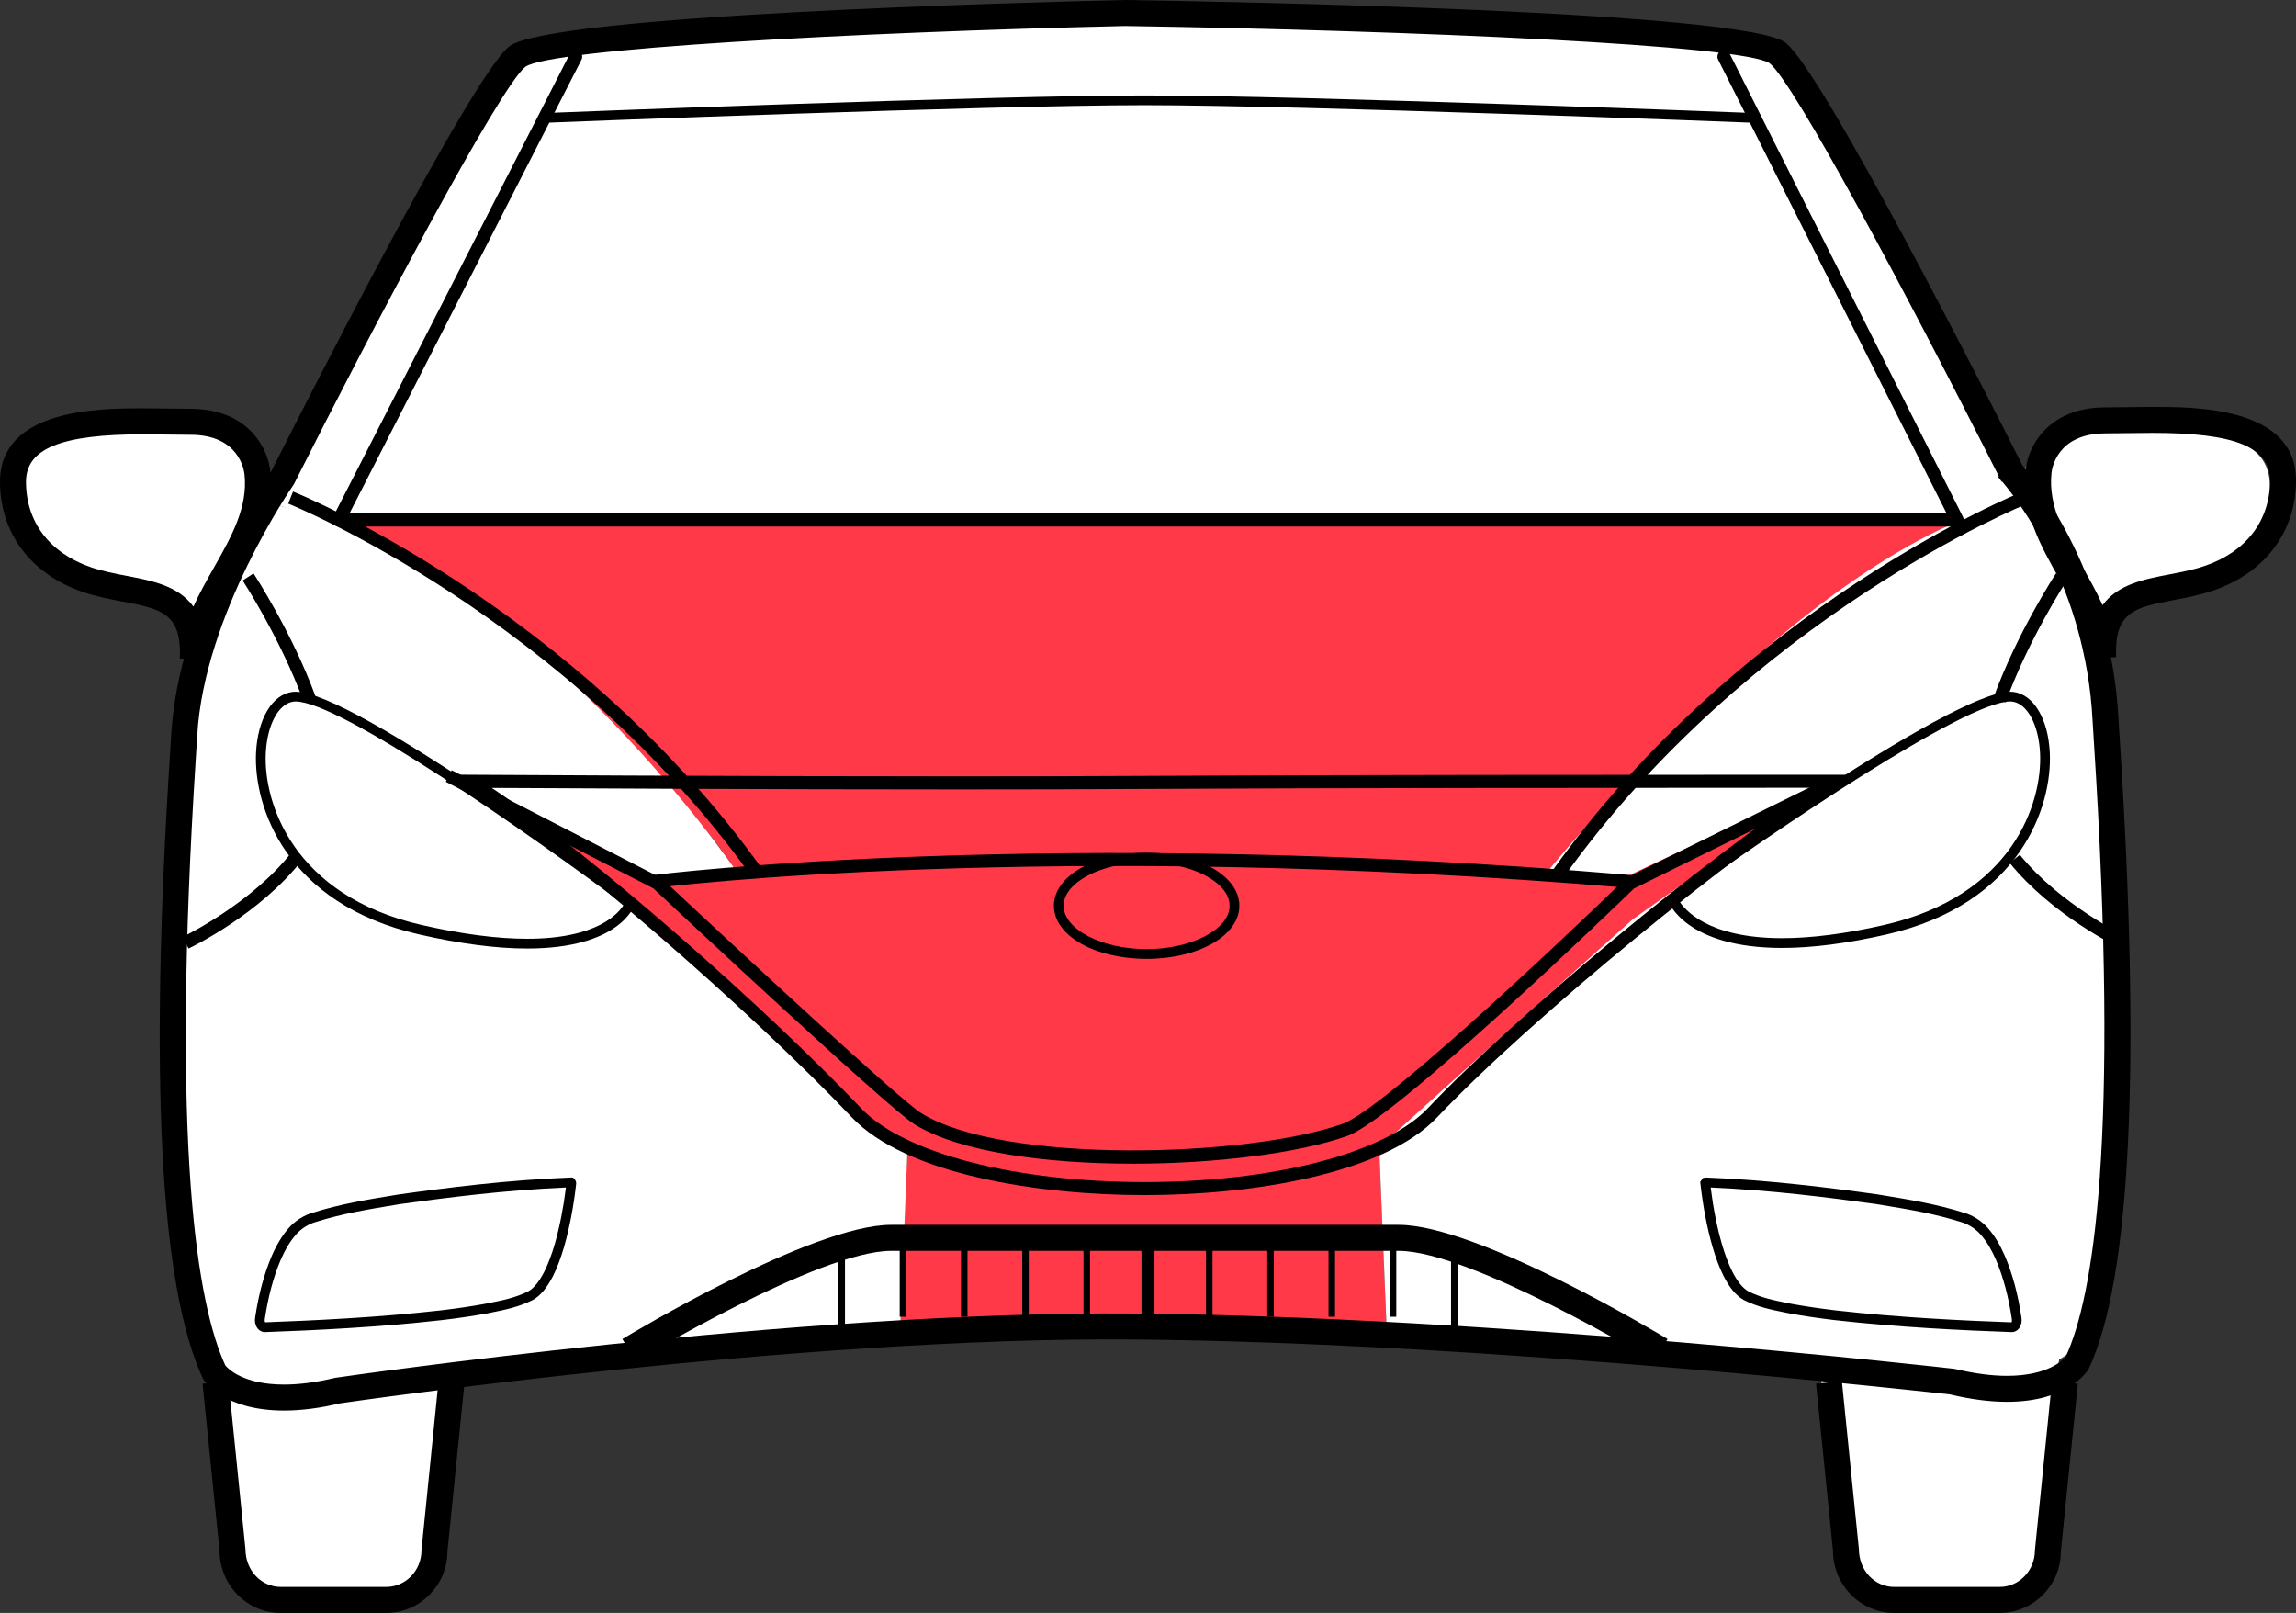 <?xml version="1.0" encoding="utf-8"?>
<!-- Generator: Adobe Illustrator 17.0.0, SVG Export Plug-In . SVG Version: 6.00 Build 0)  -->
<!DOCTYPE svg PUBLIC "-//W3C//DTD SVG 1.1//EN" "http://www.w3.org/Graphics/SVG/1.1/DTD/svg11.dtd">
<svg version="1.1" id="Layer_1" xmlns="http://www.w3.org/2000/svg"  x="0px" y="0px"
	 width="124.495px" height="87.442px" viewBox="102.967 11.328 124.495 87.442"
	 enable-background="new 102.967 11.328 124.495 87.442" xml:space="preserve">
<rect x="102.967" y="11.328" width="124.495" height="87.442" fill="#333333" stroke="none"/>
<g id="front-windscreen">
	<path fill="#FFFFFF" d="M121.173,39.749h87.529L198.083,17.75c0,0-36.547-1.927-65.583-0.167L121.173,39.749z"/>
</g>
<g id="right">
	<path fill="#FFFFFF" d="M113.958,46.896c0,0,4.313-9.375,3.126-10.625s-2.438-2.063-6.063-1.875s-6.875,0.125-7.063,2.938
		s1.875,5.688,4.875,6.125S113.27,44.708,113.958,46.896z"/>
	<polyline fill="#FFFFFF" points="121.173,39.749 121.354,39.386 134.583,13.667 130.583,14.334 117.437,38.511 	"/>
</g>
<g id="left">
	<path fill="#FFFFFF" d="M215.75,46.917c0,0-4.011-9.187-2.824-10.437c1.187-1.25,2.438-2.063,6.063-1.875s6.875,0.125,7.063,2.938
		c0.188,2.813-1.875,5.688-4.875,6.125S216.438,44.73,215.75,46.917z"/>
	<polyline fill="#FFFFFF" points="208.583,39.792 195.76,13.376 199.426,14.209 212.507,38.511 	"/>
</g>
<g id="front">
	<path fill="#FF3947" d="M127.917,53.459c0,0,12.702,9.576,16.167,13.458s6.1,6.167,8.092,6.708l-0.55,10.167l26.541-0.125
		l-0.417-10.125c0,0,6.146-5.438,8.833-7.875c2.75-2.667,15.625-12.083,15.625-12.083l-11.625,5.5l-3.667-0.25
		c0,0,8.404-11.669,21.785-19.085c0,0-71.195-0.125-87.528,0c0,0,14.993,8.835,21.743,18.835l-4.333,0.583L127.917,53.459z"/>
</g>
<g id="front-right">
	<path fill="#FFFFFF" d="M138.5,59.355l4.416-0.771c0,0-11.749-17.25-25.498-19.99c0,0-3.868,4.906-4.493,15.281
		s-1.05,30.292,2.075,32.417s5.8-0.792,8.675-0.667s13.943-0.652,13.943-0.652l14.14-1.223l0.417-10.125
		c0,0-5.25-3.792-13.75-12.375L128.3,53.625L138.5,59.355z"/>
	<path fill="#FFFFFF" d="M114.75,85.667c0,0-0.25,9.917,1.333,11.333c1.583,1.417,8.833,1.333,9.833-0.25s1.667-12.333,1.667-12.333
		"/>
</g>
<g id="front-left">
	<path fill="#FFFFFF" d="M190.458,59.167l-3.792-0.333c0,0,14.458-18,25.84-20.323c0,0,3.868,4.906,4.493,15.281s1.125,28.875-2,31
		s-5.875,0.625-8.75,0.75s-13.943-0.652-13.943-0.652l-14.139-1.223l-0.417-10.125c0,0,4.5-4.125,13.75-12.375l10.292-7.292
		L190.458,59.167z"/>
	<path fill="#FFFFFF" d="M201.625,85.417c0,0,0.875,7.375,1,9.5s4,3,5.5,3s5.25,0.625,5.375-3.125s1.5-12.25,1.5-12.25"/>
</g>
<g id="roof">
	<path id="r2" fill="#FFFFFF" d="M197.984,17.839l-2.224-4.463c0,0-25.427-3.209-61.177,0.291l-1.974,3.875
		C132.563,17.761,160.813,15.855,197.984,17.839z"/>
</g>
<g>
	<g>
		<g>
			<path d="M144.76,67.103"/>
		</g>
		<g>
			<path d="M211.395,98.77h-5.721c-1.83,0-3.319-1.52-3.319-3.387l-0.919-9.041l1.402-0.142l0.923,9.112
				c0.004,1.161,0.86,2.048,1.913,2.048h5.721c1.053,0,1.909-0.887,1.909-1.977l0.927-9.183l1.402,0.142l-0.923,9.112
				C214.714,97.25,213.225,98.77,211.395,98.77z"/>
		</g>
		<g>
			<path d="M123.91,98.77h-5.721c-1.83,0-3.319-1.52-3.319-3.387l-0.919-9.041l1.402-0.143l0.923,9.112
				c0.004,1.162,0.86,2.048,1.913,2.048h5.721c1.053,0,1.909-0.887,1.909-1.977l0.927-9.183l1.402,0.142l-0.923,9.112
				C127.229,97.25,125.74,98.77,123.91,98.77z"/>
		</g>
		<g>
			<path d="M118.371,87.8c-3.189,0-4.271-1.524-4.384-1.698c-2.346-4.973-2.935-16.367-1.797-33.949l0.064-1.024
				c0.384-6.789,4.972-13.6,5.429-14.263c1.199-2.384,10.769-21.326,12.889-23.018c2.152-1.717,28.19-2.4,33.389-2.52
				c5.629,0.086,33.682,0.604,35.836,2.324c2.035,1.624,10.951,19.174,12.824,22.89c0.926,1.1,4.824,6.162,5.215,13.763
				c0.011,0.21,0.034,0.574,0.066,1.068c1.157,17.839,0.592,29.335-1.682,34.171c-0.159,0.258-1.241,1.782-4.43,1.782
				c-0.938,0-1.979-0.136-3.094-0.403c-0.161-0.013-24.652-2.809-44.279-2.977c-18.123-0.159-42.775,3.427-43.017,3.462
				C120.349,87.664,119.309,87.8,118.371,87.8z M115.186,85.354c0.15,0.182,0.976,1.036,3.185,1.036
				c0.827,0,1.757-0.123,2.764-0.364c0.307-0.048,25.09-3.643,43.295-3.489c19.703,0.169,44.268,2.973,44.514,3.001
				c1.091,0.256,2.021,0.379,2.848,0.379c2.208,0,3.033-0.854,3.184-1.036c1.482-3.223,2.934-11.641,1.521-33.416
				c-0.032-0.504-0.057-0.874-0.067-1.087c-0.369-7.187-4.048-11.937-4.893-12.937l-0.021,0.013l-0.208-0.277l0.039-0.033
				c-5.08-10.073-11.119-21.345-12.428-22.39c-1.447-0.98-19.09-1.771-34.952-2.016c-14.713,0.338-31.128,1.23-32.518,2.214
				c-1.42,1.134-8.438,14.459-12.528,22.591l-0.052,0.087c-0.048,0.069-4.834,6.99-5.207,13.578l-0.065,1.035
				C112.208,73.702,113.687,82.095,115.186,85.354z"/>
		</g>
		<g>
			<path d="M209.094,39.871h-87.757c-0.123,0-0.237-0.064-0.301-0.168c-0.064-0.105-0.069-0.235-0.013-0.345l12.846-25.117
				c0.089-0.172,0.301-0.242,0.475-0.153c0.173,0.089,0.242,0.301,0.153,0.475l-12.584,24.604h86.608L196.128,14.56
				c-0.088-0.174-0.018-0.386,0.156-0.474c0.172-0.087,0.385-0.018,0.473,0.156l12.651,25.117c0.056,0.109,0.05,0.239-0.015,0.344
				C209.33,39.807,209.216,39.871,209.094,39.871z"/>
		</g>
		<g>
			<path d="M192.657,85.128c-0.1-0.06-9.953-5.988-13.848-5.988h-27.521c-3.894,0-13.747,5.928-13.846,5.988l-0.729-1.207
				c0.418-0.252,10.291-6.191,14.576-6.191h27.521c4.285,0,14.158,5.939,14.576,6.191L192.657,85.128z"/>
		</g>
		<g>
			<path d="M114.128,47.096l-1.408-0.063c0-0.002,0-0.004,0-0.007c0.108-2.472-1.041-2.691-3.125-3.089
				c-0.703-0.134-1.429-0.273-2.164-0.526c-2.795-0.963-4.464-3.193-4.464-5.964c0-3.983,5.452-3.983,7.779-3.983
				c0.489,0,0.967,0.007,1.419,0.014c0.4,0.006,0.781,0.012,1.13,0.012c3.203,0,4.235,2.242,4.333,3.427
				c0.236,2.22-0.818,4.083-1.838,5.884C114.97,44.25,114.194,45.62,114.128,47.096L114.128,47.096z M110.746,34.873
				c-4.464,0-6.369,0.77-6.369,2.574c0,2.173,1.28,3.861,3.513,4.631c0.639,0.22,1.314,0.349,1.968,0.474
				c1.33,0.254,2.773,0.529,3.597,1.662c0.324-0.724,0.719-1.422,1.108-2.109c0.952-1.682,1.852-3.27,1.662-5.056
				c-0.023-0.229-0.292-2.15-2.93-2.15c-0.356,0-0.744-0.006-1.151-0.012C111.699,34.88,111.228,34.873,110.746,34.873z"/>
		</g>
		<g>
			<path d="M197.861,17.977c-0.241-0.009-24.269-0.946-32.837-0.946c-8.436,0-32.064,0.937-32.301,0.946l-0.021-0.528
				c0.238-0.009,23.876-0.947,32.323-0.947c8.58,0,32.617,0.938,32.859,0.947L197.861,17.977z"/>
		</g>
		<g>
			<path d="M165.022,76.116c-5.745,0-12.934-1.11-15.881-4.227c-5.305-5.607-15.818-14.844-20.918-17.904l-1.105-0.663l1.289,0.008
				c0.14,0.001,14.147,0.088,26.539,0.088c3.464,0,6.817-0.007,9.73-0.024c9.877-0.058,27.568-0.064,34.717-0.064l4.445,0.001
				l-1.091,0.654c-5.405,3.242-16.837,12.612-21.842,17.904C177.956,75.006,170.768,76.116,165.022,76.116z M129.63,54.043
				c5.427,3.593,15.027,12.081,20.022,17.362c2.302,2.434,8.335,4.007,15.37,4.007c7.035,0,13.067-1.573,15.37-4.007
				c4.733-5.005,15.184-13.638,20.944-17.369h-1.945c-7.147,0-24.838,0.006-34.713,0.064c-2.914,0.017-6.269,0.024-9.734,0.024
				C144.688,54.124,133.323,54.064,129.63,54.043z"/>
		</g>
		<g>
			<path d="M191.313,59.466c-31.488-2.664-52.625-0.028-52.835-0.001l-0.09-0.699c0.21-0.027,21.419-2.674,52.984-0.001
				L191.313,59.466z"/>
		</g>
		<g>
			<path d="M164.396,74.415c-4.719,0-9.413-0.63-11.849-2.138c-1.43-0.885-13.26-11.95-14.151-12.785l-11.258-5.78l0.322-0.627
				l11.382,5.858c4.381,4.102,12.96,12.042,14.077,12.733c4.52,2.797,17.746,2.394,22.861,0.573
				c2.035-0.724,10.924-9.018,15.341-13.302l0.089-0.063l11.199-5.518L202.72,54l-11.15,5.493
				c-0.929,0.9-12.917,12.483-15.555,13.421C173.401,73.844,168.887,74.415,164.396,74.415z"/>
		</g>
		<g>
			<path d="M187.711,58.946l-0.574-0.409c10.237-14.365,25.36-20.502,25.513-20.563l0.261,0.655
				C212.76,38.689,197.824,44.756,187.711,58.946z"/>
		</g>
		<g>
			<path d="M143.793,58.946c-10.113-14.19-25.049-20.257-25.198-20.316l0.261-0.655c0.151,0.061,15.274,6.198,25.512,20.563
				L143.793,58.946z"/>
		</g>
		<g>
			<path d="M116.42,40.761"/>
		</g>
		<g>
			<path d="M113.19,62.75l-0.302-0.637c0.037-0.018,3.711-1.781,5.911-4.604l0.556,0.434C117.05,60.9,113.347,62.677,113.19,62.75z"
				/>
		</g>
		<g>
			<path d="M119.405,49.304c-1.228-3.352-3.259-6.474-3.28-6.505l0.59-0.386c0.021,0.032,2.096,3.219,3.352,6.649L119.405,49.304z"
				/>
		</g>
		<g>
			<path d="M217.969,62.75c-0.15-0.071-3.717-1.781-6.031-4.639l0.549-0.443c2.21,2.729,5.749,4.428,5.785,4.445L217.969,62.75z"/>
		</g>
		<g>
			<path d="M211.717,49.407l-0.664-0.239c1.253-3.47,3.37-6.722,3.392-6.754l0.59,0.386
				C215.014,42.831,212.94,46.017,211.717,49.407z"/>
		</g>
		<g>
			<path d="M199.598,62.718c-5.247,0-6.167-2.488-6.204-2.594l-0.064-0.186l0.159-0.115c0.621-0.449,15.246-10.994,18.478-10.994
				c0.065,0,0.125,0.004,0.182,0.011c1.089,0.144,1.878,1.47,1.964,3.301c0.136,2.875-1.575,8.182-8.846,9.845
				C203.143,62.471,201.235,62.718,199.598,62.718z M193.98,60.12c0.313,0.521,1.579,2.069,5.617,2.069
				c1.599,0,3.466-0.242,5.551-0.719c6.93-1.585,8.563-6.594,8.436-9.305c-0.073-1.542-0.691-2.694-1.505-2.801
				c-0.035-0.005-0.073-0.007-0.113-0.007C209.544,49.357,199.252,56.32,193.98,60.12z"/>
		</g>
		<g>
			<path d="M131.552,62.75C131.551,62.75,131.551,62.75,131.552,62.75c-1.67,0-3.641-0.257-5.857-0.764
				c-7.27-1.663-8.98-6.971-8.845-9.845c0.086-1.832,0.875-3.158,1.964-3.301c0.056-0.007,0.115-0.011,0.179-0.011
				c3.22,0,17.687,10.778,18.301,11.236l0.151,0.113l-0.057,0.179C137.355,60.455,136.566,62.75,131.552,62.75z M118.992,49.357
				c-0.039,0-0.076,0.002-0.109,0.007c-0.813,0.107-1.433,1.259-1.505,2.802c-0.127,2.71,1.506,7.719,8.436,9.304
				c2.178,0.498,4.108,0.751,5.738,0.751c3.806,0,4.963-1.381,5.25-1.863C131.589,56.476,121.402,49.357,118.992,49.357z"/>
		</g>
		<g>
			<path d="M165.139,63.31c-2.82,0-5.028-1.264-5.028-2.877c0-1.614,2.208-2.877,5.028-2.877s5.029,1.264,5.029,2.877
				S167.959,63.31,165.139,63.31z M165.139,58.084c-2.439,0-4.5,1.076-4.5,2.349s2.061,2.349,4.5,2.349s4.5-1.076,4.5-2.349
				S167.578,58.084,165.139,58.084z"/>
		</g>
		<g>
			<path d="M216.301,47.019c-0.066-1.476-0.842-2.845-1.663-4.295c-1.021-1.802-2.075-3.665-1.837-5.901
				c0.098-1.169,1.13-3.41,4.332-3.41c0.351,0,0.73-0.006,1.131-0.012c0.453-0.007,0.932-0.014,1.421-0.014
				c2.327,0,7.777,0,7.777,3.983c0,2.771-1.669,5-4.464,5.963c-0.734,0.253-1.461,0.392-2.163,0.526
				c-2.086,0.398-3.235,0.617-3.126,3.094c0,0.001,0,0.002,0,0.002L216.301,47.019z M219.685,34.796
				c-0.482,0-0.953,0.007-1.399,0.014c-0.408,0.006-0.796,0.012-1.152,0.012c-2.638,0-2.907,1.92-2.929,2.139
				c-0.191,1.797,0.708,3.385,1.661,5.067c0.389,0.687,0.783,1.384,1.108,2.108c0.824-1.133,2.267-1.409,3.597-1.663
				c0.653-0.125,1.33-0.253,1.969-0.474c2.232-0.77,3.513-2.457,3.513-4.63C226.052,35.566,224.147,34.796,219.685,34.796z"/>
		</g>
		<g>
			<g>
				<g>
					<path d="M212.056,83.545l-0.033-0.001c-2.615-0.094-6.084-0.254-9.603-0.652c-0.926-0.112-1.694-0.226-2.422-0.361l-0.25-0.05
						c-0.725-0.146-1.475-0.296-2.223-0.673c-0.417-0.234-0.762-0.643-1.095-1.292c-0.229-0.456-0.429-0.982-0.61-1.61
						c-0.295-1.03-0.507-2.138-0.65-3.389l-0.013-0.111l0.15-0.215l0.084-0.015c0.025-0.007,0.051-0.011,0.078-0.011
						c3.386,0.131,6.743,0.557,9.292,0.913l0.311,0.051c1.423,0.233,2.895,0.474,4.378,0.942c0.499,0.14,1.002,0.466,1.338,0.872
						c0.331,0.379,0.625,0.867,0.894,1.486c0.416,0.987,0.709,2.081,0.896,3.345c0.053,0.37-0.138,0.704-0.434,0.762L212.056,83.545
						z M195.725,75.705c0.139,1.12,0.337,2.122,0.604,3.054c0.173,0.596,0.361,1.092,0.574,1.517
						c0.278,0.542,0.564,0.891,0.872,1.064c0.674,0.339,1.355,0.477,2.078,0.622l0.246,0.05c0.712,0.131,1.47,0.244,2.382,0.354
						c3.492,0.395,6.941,0.555,9.56,0.65c0.001-0.012,0.027-0.075,0.015-0.166c-0.181-1.218-0.462-2.27-0.858-3.213
						c-0.246-0.566-0.512-1.009-0.811-1.351c-0.322-0.389-0.772-0.62-1.087-0.708c-1.455-0.459-2.843-0.687-4.313-0.927l-0.305-0.05
						C202.219,76.257,198.987,75.847,195.725,75.705z"/>
				</g>
			</g>
		</g>
		<g>
			<g>
				<g>
					<path d="M117.322,83.544l-0.087-0.009c-0.301-0.059-0.491-0.394-0.435-0.763c0.188-1.268,0.481-2.36,0.895-3.341
						c0.269-0.62,0.563-1.107,0.898-1.493c0.333-0.401,0.836-0.728,1.343-0.87c1.478-0.466,2.953-0.708,4.379-0.941l0.294-0.048
						c2.547-0.357,5.898-0.783,9.288-0.914l0.068-0.002l0.086,0.016l0.089,0.099c0.053,0.066,0.077,0.154,0.066,0.241
						c-0.137,1.217-0.355,2.357-0.648,3.385c-0.182,0.628-0.382,1.154-0.61,1.609c-0.329,0.642-0.684,1.063-1.086,1.288
						c-0.763,0.385-1.517,0.536-2.247,0.682l-0.23,0.047c-0.739,0.137-1.531,0.254-2.424,0.361c-3.52,0.398-6.989,0.558-9.619,0.653
						L117.322,83.544z M133.653,75.704c-3.276,0.142-6.501,0.553-8.963,0.897l-0.289,0.047c-1.408,0.231-2.864,0.469-4.313,0.926
						c-0.323,0.091-0.772,0.322-1.091,0.706c-0.304,0.349-0.569,0.792-0.815,1.359c-0.395,0.937-0.676,1.988-0.858,3.211
						c-0.013,0.082,0.008,0.141,0.023,0.164c2.63-0.096,6.07-0.256,9.553-0.65c0.88-0.105,1.661-0.221,2.385-0.355l0.228-0.046
						c0.727-0.146,1.413-0.283,2.102-0.63c0.298-0.167,0.583-0.516,0.863-1.061c0.213-0.424,0.401-0.921,0.574-1.516
						C133.315,77.828,133.518,76.802,133.653,75.704z"/>
				</g>
			</g>
		</g>
		<g>
			<rect x="171.682" y="78.411" width="0.352" height="4.303"/>
		</g>
		<g>
			<rect x="168.36" y="78.411" width="0.352" height="4.303"/>
		</g>
		<g>
			<rect x="164.861" y="78.411" width="0.705" height="4.303"/>
		</g>
		<g>
			<rect x="161.717" y="78.411" width="0.353" height="4.303"/>
		</g>
		<g>
			<rect x="158.395" y="78.411" width="0.353" height="4.303"/>
		</g>
		<g>
			<rect x="175.003" y="78.411" width="0.352" height="4.303"/>
		</g>
		<g>
			<rect x="178.325" y="78.411" width="0.352" height="4.303"/>
		</g>
		<g>
			<rect x="181.646" y="79.333" width="0.352" height="4.304"/>
		</g>
		<g>
			<rect x="155.074" y="78.411" width="0.353" height="4.303"/>
		</g>
		<g>
			<rect x="151.752" y="78.411" width="0.353" height="4.303"/>
		</g>
		<g>
			<rect x="148.431" y="79.333" width="0.353" height="4.304"/>
		</g>
	</g>
</g>
</svg>
